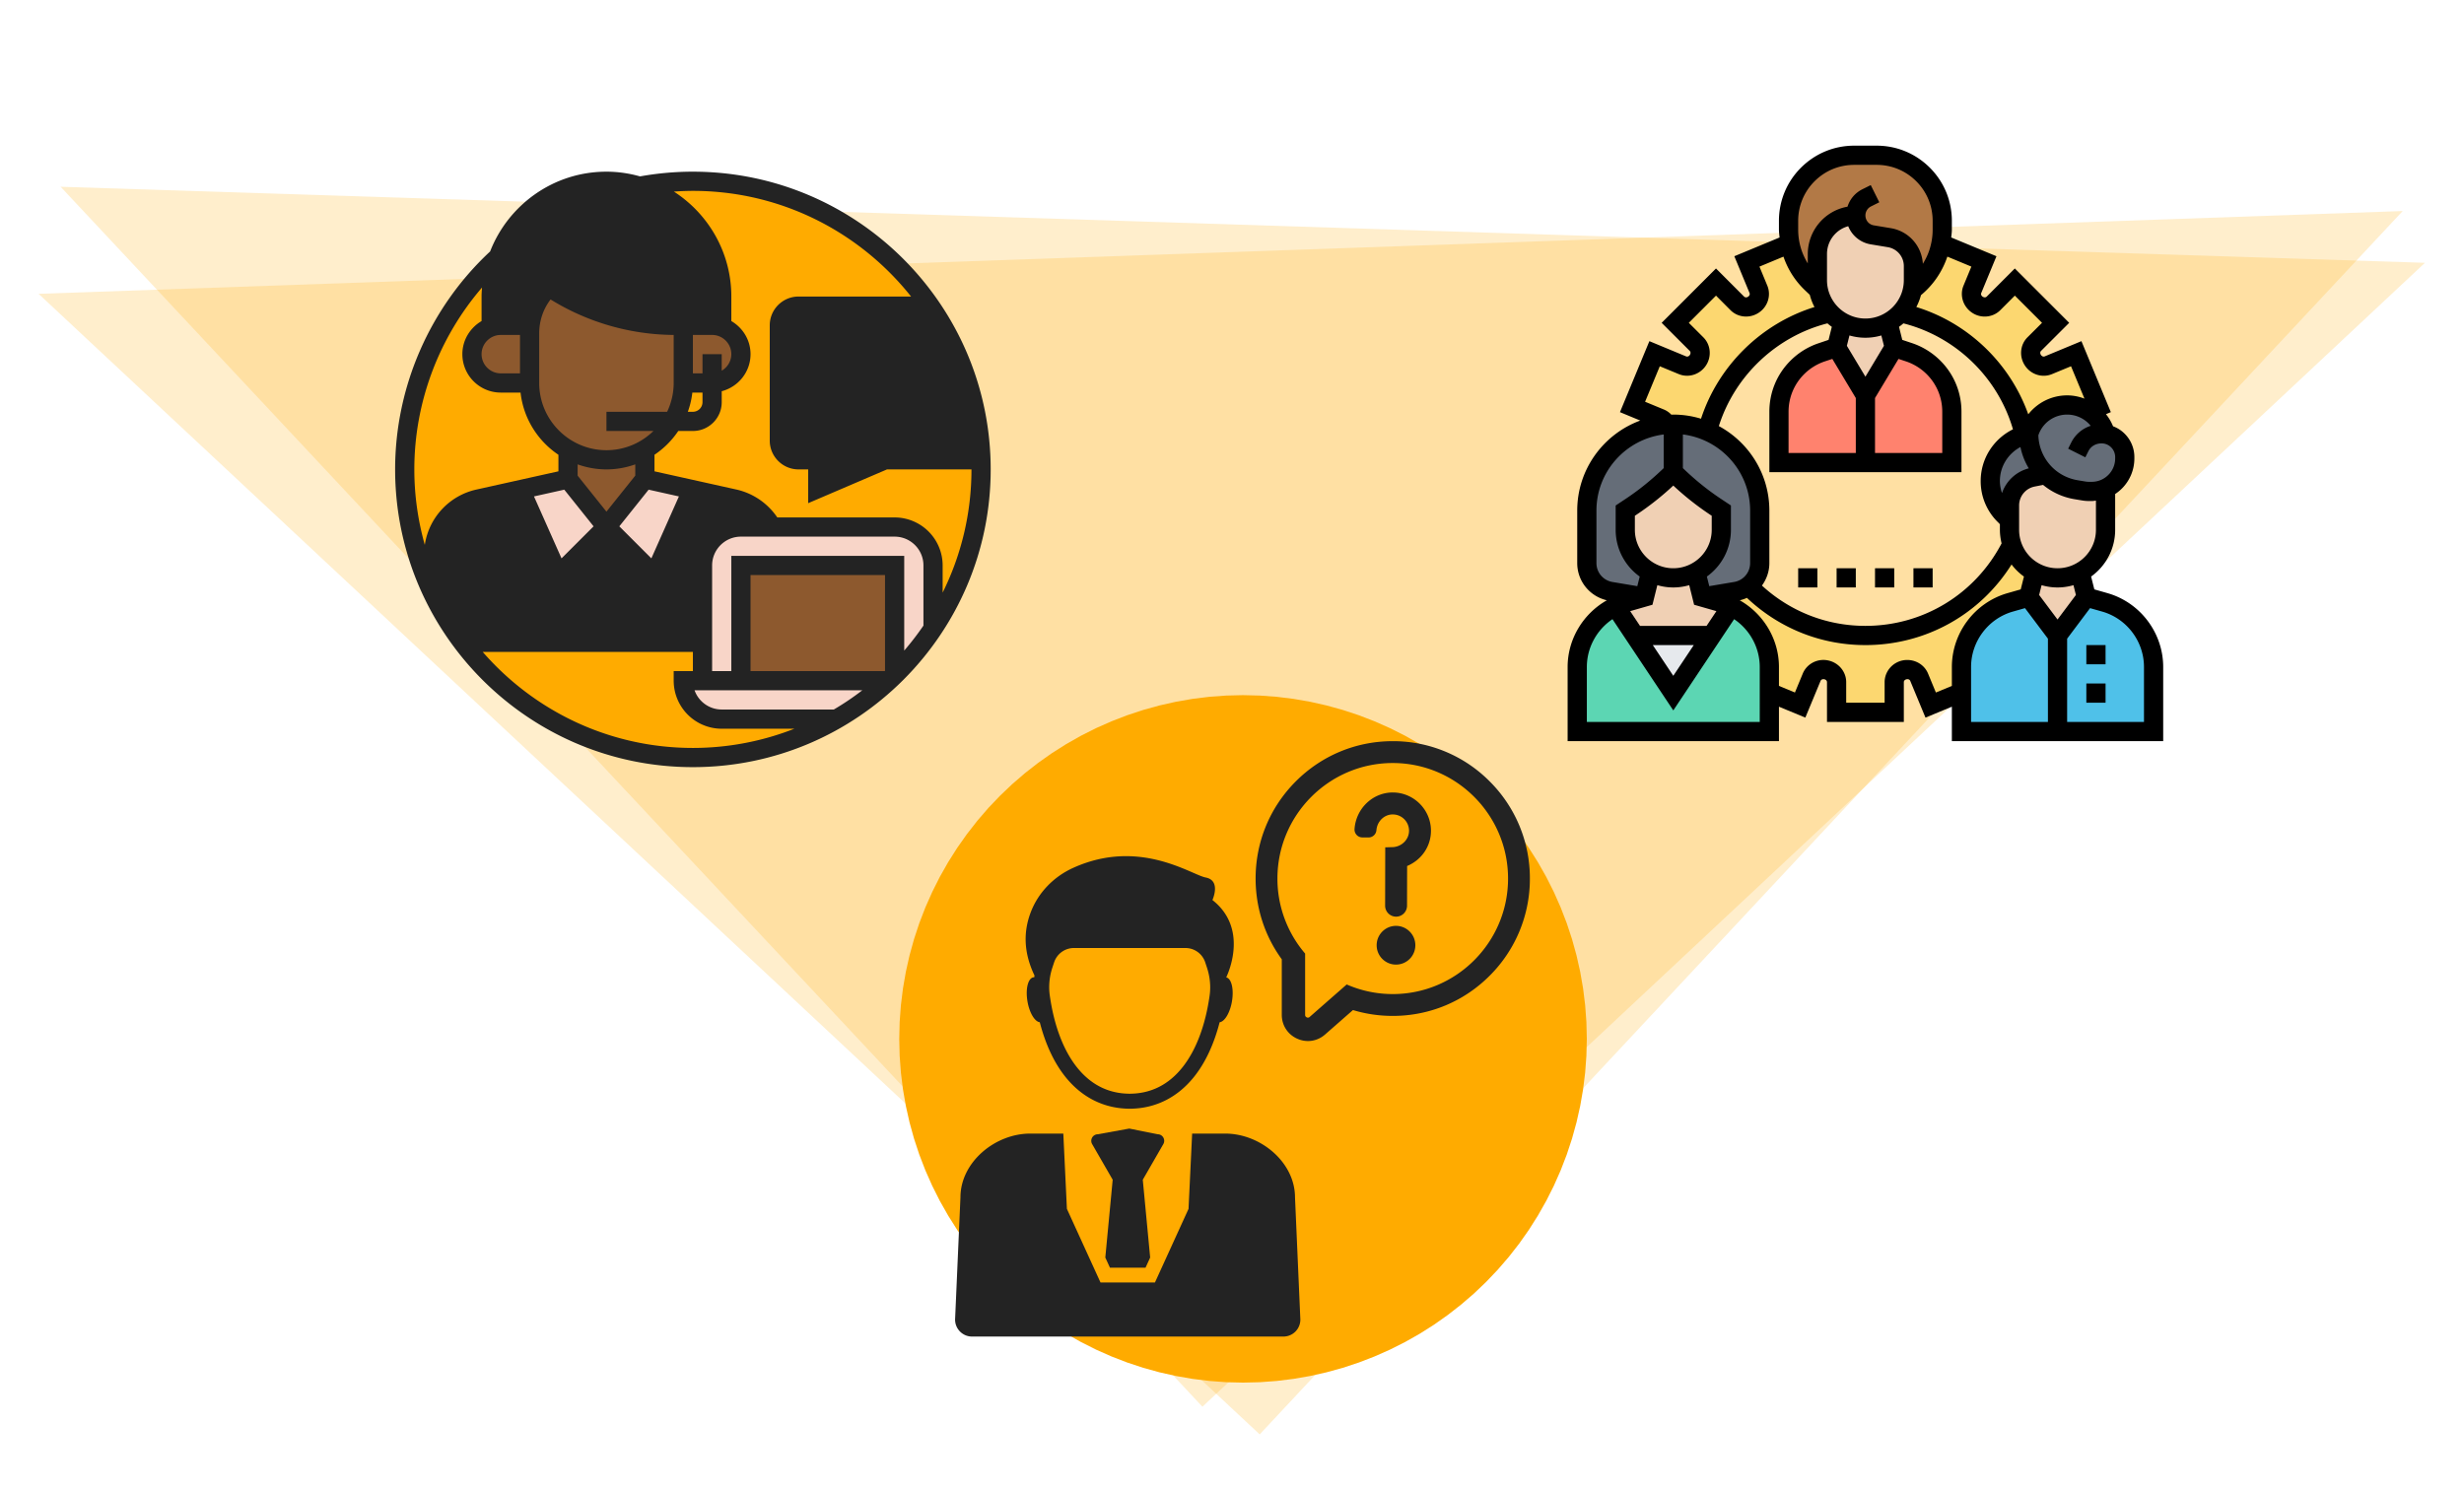 <svg xmlns="http://www.w3.org/2000/svg" xmlns:xlink="http://www.w3.org/1999/xlink" width="876" height="530" viewBox="0 0 657 397.5" xmlns:v="https://vecta.io/nano"><style><![CDATA[.B{fill:rgb(13.73%,13.73%,13.73%)}.C{fill:rgb(0%,0%,0%)}.D{stroke:none}.E{fill:rgb(100%,67.059%,0%)}.F{fill-rule:nonzero}.G{fill:rgb(97.249%,83.53%,78.429%)}.H{fill:rgb(55.289%,34.9%,18.039%)}]]></style><defs><filter id="A" x="0%" y="0%" width="100%" height="100%"><feColorMatrix in="SourceGraphic" values="0 0 0 0 1 0 0 0 0 1 0 0 0 0 1 0 0 0 1 0"/></filter><mask id="B"><g filter="url(#A)"><path d="M0 0h657v397.5H0z" fill-opacity=".2" class="C D"/></g></mask><clipPath id="C"><path d="M.242 56H631v327H.242zm0 0"/></clipPath><clipPath id="D"><path d="M0 0h632v384H0z"/></clipPath><g id="E" clip-path="url(#D)"><g clip-path="url(#C)"><path d="M630.656 56.277l-304.77 326.246L.285 78.355zm0 0" fill-opacity="1" class="D E F"/></g></g><mask id="F"><g filter="url(#A)"><path d="M0 0h657v397.5H0z" fill-opacity=".2" class="C D"/></g></mask><clipPath id="G"><path d="M1 49h631v326.848H1zm0 0"/></clipPath><clipPath id="H"><path d="M0 0h633v376H0z"/></clipPath><g id="I" clip-path="url(#H)"><g clip-path="url(#G)"><path d="M631.594 70.082l-325.98 305.059L1.16 49.805zm0 0" fill-opacity="1" class="D E F"/></g></g><clipPath id="J"><path d="M254.52 302H347v54.441h-92.48zm0 0"/></clipPath><clipPath id="K"><path d="M334 197.641h74V278h-74zm0 0"/></clipPath><clipPath id="L"><path d="M105.355 45.781h158.801v158.797H105.355zm0 0"/></clipPath><clipPath id="M"><path d="M417.992 38.844h158.801v158.797H417.992zm0 0"/></clipPath><path id="N" d="M515.32 151.539h-5.121v5.121h5.121v-5.121"/></defs><use xlink:href="#E" mask="url(#B)" x="10"/><use xlink:href="#I" mask="url(#F)" x="15"/><path d="M331.438 185.379l-4.496.113-4.488.328-4.465.551-4.434.77-4.391.988-4.336 1.199-4.27 1.41-4.199 1.621-4.113 1.82-4.016 2.023-3.918 2.219-3.801 2.406-3.676 2.59-3.547 2.77-3.406 2.938-3.258 3.102-3.105 3.258-2.937 3.41-2.766 3.543-2.594 3.68-2.406 3.801-2.219 3.914-2.02 4.02-1.824 4.113-1.621 4.199-1.41 4.27-1.199 4.336-.984 4.391-.77 4.434-.551 4.465-.332 4.484-.109 4.5.109 4.496.332 4.488.551 4.465.77 4.434.984 4.387 1.199 4.336 1.41 4.273 1.621 4.199 1.824 4.113 2.02 4.016 2.219 3.914 2.406 3.805 2.594 3.676 2.766 3.547 2.938 3.406 3.105 3.258 3.258 3.105 3.406 2.938 3.547 2.766 3.676 2.594 3.801 2.406 3.918 2.215 4.016 2.023 4.113 1.824 4.199 1.621 4.27 1.41 4.336 1.199 4.391.984 4.434.77 4.465.551 4.488.332 4.496.109 4.5-.109 4.484-.332 4.465-.551 4.434-.77 4.391-.984 4.336-1.199 4.27-1.41 4.199-1.621 4.113-1.824 4.02-2.023 3.914-2.215 3.801-2.406 3.676-2.594 3.547-2.766 3.41-2.937 3.258-3.105 3.102-3.258 2.938-3.406 2.77-3.547 2.59-3.676 2.406-3.805 2.219-3.914 2.023-4.016 1.82-4.113 1.621-4.199 1.41-4.273 1.199-4.336.988-4.387.77-4.434.551-4.465.328-4.488.113-4.496-.113-4.5-.328-4.484-.551-4.465-.77-4.434-.988-4.391-1.199-4.336-1.41-4.27-1.621-4.199-1.82-4.113-2.023-4.02-2.219-3.914-2.406-3.801-2.59-3.68-2.77-3.543-2.937-3.41-3.102-3.258-3.258-3.102-3.41-2.937-3.547-2.77-3.676-2.59-3.801-2.406-3.914-2.219-4.02-2.023-4.113-1.82-4.199-1.621-4.27-1.41-4.336-1.199-4.391-.988-4.434-.77-4.465-.551-4.484-.328-4.5-.113zm0 0" class="E"/><path d="M322.543 265.438c-.004.016-.008.031-.008.051-1.113 7.914-3.59 14.496-7.16 19.035-3.715 4.723-8.477 7.125-14.156 7.145-5.664-.02-10.426-2.422-14.141-7.145-3.574-4.539-6.047-11.121-7.16-19.035l-.012-.082c-.344-2.512-.07-5.07.734-7.477l.441-1.328a5.56 5.56 0 0 1 5.262-3.789h29.746c2.391 0 4.508 1.531 5.262 3.797l.461 1.391c.797 2.395 1.074 4.938.73 7.438zm4.418-4.793c.734-1.547 5.813-13.176-3.68-20.629 0 0 2.398-5.203-1.793-6.004-3.852-.734-17.629-10.574-35.316-2.582-5.23 2.363-9.41 6.648-11.406 12.039-1.926 5.207-1.785 10.672 1.07 16.672a9.83 9.83 0 0 0-.047.477 1.27 1.27 0 0 0-.246.012c-1.437.25-2.145 3.133-1.574 6.438.523 3.039 1.938 5.379 3.281 5.543 1.477 5.75 3.746 10.652 6.691 14.391 4.434 5.629 10.383 8.625 17.211 8.668v.004h.148v-.004c6.836-.047 12.781-3.043 17.211-8.668 2.945-3.738 5.211-8.641 6.691-14.391 1.344-.164 2.758-2.504 3.281-5.543.563-3.27-.121-6.121-1.523-6.422m-32.12 50.76l1.848 3.207-1.969 20.742 1.242 2.715h9.48l1.238-2.715-1.969-20.742 1.848-3.207 3.633-6.305c.668-1.164-.168-2.617-1.508-2.617l-7.57-1.52-8.395 1.52a1.75 1.75 0 0 0-1.512 2.617l3.633 6.305" class="B"/><g clip-path="url(#J)" class="B"><path d="M254.672 351.707l1.422-32.387c0-9.398 9.23-17.02 18.609-17.02h8.82l.957 20.078 8.957 19.625h14.523l8.953-19.625.961-20.078h8.816c9.383 0 18.613 7.621 18.613 17.02l1.418 32.387a4.52 4.52 0 0 1-4.512 4.723h-83.027c-2.566 0-4.625-2.148-4.512-4.723"/></g><g clip-path="url(#K)" class="B"><path d="M371.359 265.094c-1.781 0-3.531-.152-5.23-.449-2.457-.422-4.816-1.141-7.043-2.113l-4.77 4.18-5.102 4.477a.68.68 0 0 1-.785.117c-.285-.133-.43-.355-.43-.668v-16.34l-.23-.273a30.68 30.68 0 0 1-7.156-19.734c0-16.988 13.793-30.809 30.746-30.809s30.75 13.82 30.75 30.809-13.793 30.805-30.75 30.805zm25.855-56.711a36.29 36.29 0 0 0-25.855-10.73c-9.766 0-18.949 3.813-25.855 10.73s-10.707 16.121-10.707 25.906c0 7.844 2.445 15.316 6.977 21.535v14.813c0 2.77 1.563 5.203 4.082 6.344a6.96 6.96 0 0 0 2.902.641c1.637 0 3.25-.594 4.559-1.742l7.434-6.52c3.395 1.027 6.961 1.559 10.609 1.559 9.77 0 18.949-3.809 25.855-10.73a36.42 36.42 0 0 0 10.711-25.898 36.43 36.43 0 0 0-10.711-25.906"/></g><path d="M372.23 257.238c-2.844 0-5.156-2.312-5.156-5.164s2.313-5.168 5.156-5.168 5.156 2.316 5.156 5.168a5.16 5.16 0 0 1-5.156 5.164m2.965-26.297l-.023 10.59c0 1.617-1.316 2.93-2.926 2.922a2.93 2.93 0 0 1-2.918-2.93l.031-15.559 2.172-.062c2.398-.211 4.227-2.176 4.172-4.465-.055-2.324-1.918-4.191-4.238-4.242-2.281-.074-4.258 1.77-4.457 4.199-.086 1.086-1.004 1.934-2.086 1.934l-1.668-.004a2.09 2.09 0 0 1-1.523-.668 2.1 2.1 0 0 1-.559-1.574c.383-5.477 4.863-9.758 10.207-9.746h.012c5.582.02 10.141 4.582 10.16 10.176.012 4.141-2.469 7.801-6.355 9.43" class="B"/><path d="M261.594 125.18c0 42.441-34.398 76.84-76.84 76.84s-76.836-34.398-76.836-76.84 34.395-76.84 76.836-76.84 76.84 34.398 76.84 76.84" class="E"/><g class="G"><path d="M248.789 150.793v16.828c-2.812 4.273-6.094 8.273-9.707 11.887l-.539-.539v-28.176h-40.98v30.734h-10.246v-30.734a10.24 10.24 0 0 1 10.246-10.246h40.98c5.66 0 10.246 4.582 10.246 10.246"/><path d="M197.563 181.527h39.391c-4.203 3.922-8.867 7.355-13.879 10.246h-30.637a10.24 10.24 0 0 1-10.242-10.246h15.367"/></g><path d="M238.543 178.969l.539.539-2.102 2.02h-39.418v-30.734h40.98v28.176" class="H"/><path d="M207.805 117.496V86.762c0-2.824 2.313-5.125 5.125-5.125h35.117a75.86 75.86 0 0 1 13.469 40.98H235.98l-17.93 7.684v-7.684h-5.121c-2.812 0-5.125-2.301-5.125-5.121m-1.949 23.051h-8.293a10.24 10.24 0 0 0-10.246 10.246v20.488h-64.031a77.97 77.97 0 0 1-7.684-12.574v-10.656c0-7.191 4.992-13.445 12.035-15.008l11.145-2.48 10.117 22.793 12.805-12.809 12.805 12.809 10.117-22.793 11.145 2.48c4.402.973 7.984 3.793 10.086 7.504" class="B"/><path d="M184.625 130.563l-10.117 22.793-12.805-12.809 10.246-12.805 12.676 2.82m-33.168-2.82l10.246 12.805-12.805 12.809-10.117-22.793 12.676-2.82" class="G"/><path d="M130.969 86.762v-7.684c0-3.715.641-7.254 1.84-10.527 4.313-11.785 15.598-20.211 28.895-20.211 3.121 0 6.125.461 8.934 1.332 4.922 1.461 9.277 4.121 12.809 7.664a30.6 30.6 0 0 1 8.992 21.742v7.684l-.148.41c-.742-.281-1.562-.41-2.41-.41h-9.707c-6.023 0-11.965-.902-17.68-2.613-5.703-1.738-11.133-4.301-16.156-7.633a17.46 17.46 0 0 0-4.992 10.273l-.129-.027h-7.687c-.848 0-1.668.129-2.41.41l-.148-.41" class="B"/><path d="M192.289 87.172c-.742-.281-1.562-.41-2.41-.41h-9.707c-6.023 0-11.965-.902-17.68-2.613-5.703-1.738-11.133-4.301-16.156-7.633a17.46 17.46 0 0 0-4.992 10.273l-.129-.027h-7.687c-.848 0-1.668.129-2.41.41-1.148.359-2.172 1-3.02 1.84-1.383 1.379-2.254 3.301-2.254 5.434 0 4.25 3.434 7.684 7.684 7.684h7.688c0 5.664 2.309 10.785 5.992 14.496 1.281 1.281 2.742 2.383 4.332 3.281l-.082.152v7.684l10.246 12.805 10.246-12.805v-7.684l-.082-.152c3.152-1.801 5.766-4.383 7.555-7.531 1.77-2.992 2.773-6.504 2.773-10.246h7.684c2.129 0 4.051-.871 5.43-2.25a7.67 7.67 0 0 0 2.254-5.434c0-3.414-2.203-6.273-5.273-7.273" class="H"/><g clip-path="url(#L)" class="B"><path d="M251.348 158.035v-7.242a12.82 12.82 0 0 0-12.805-12.805h-31.285c-2.555-3.766-6.445-6.445-10.918-7.445l-21.832-4.852v-4.414c2.504-1.68 4.664-3.84 6.344-6.344h3.902c4.242 0 7.684-3.441 7.684-7.684v-2.922c4.402-1.148 7.684-5.121 7.684-9.883 0-3.773-2.07-7.043-5.121-8.824v-6.543c0-11.738-6.121-22.051-15.316-27.984a75.83 75.83 0 0 1 5.07-.191c23.555 0 44.555 11.027 58.172 28.176H212.93c-4.242 0-7.684 3.441-7.684 7.684v30.734c0 4.242 3.441 7.684 7.684 7.684h2.563v9.004l21.02-9.004h22.52c0 11.785-2.77 22.941-7.684 32.855zm-122.641 15.809h56.047v5.125h-5.121v2.559a12.82 12.82 0 0 0 12.805 12.809h19.371a73.97 73.97 0 0 1-27.055 5.121c-22.352 0-42.41-9.934-56.047-25.613zm-.18-97.168c-.062.801-.121 1.59-.121 2.402v6.543c-3.043 1.781-5.121 5.051-5.121 8.824 0 5.652 4.59 10.246 10.242 10.246h5.273c.77 6.902 4.594 12.895 10.098 16.586v4.414l-21.824 4.852a17.8 17.8 0 0 0-13.805 14.766c-1.801-6.41-2.793-13.156-2.793-20.129 0-17.848 6.504-35.086 18.051-48.504zm10.125 22.891h-5.125c-2.82 0-5.121-2.301-5.121-5.121s2.301-5.125 5.121-5.125h5.125zm48.664-5.121v5.121h-2.562V89.32h5.125c2.82 0 5.121 2.301 5.121 5.125 0 1.891-1.039 3.52-2.562 4.41v-4.41zm-2.711 10.246h2.711v2.559a2.57 2.57 0 0 1-2.562 2.563h-1.352a22.19 22.19 0 0 0 1.203-5.121zm-22.902 5.121v5.121h12.527c-3.234 3.164-7.656 5.125-12.527 5.125-9.887 0-17.93-8.047-17.93-17.93V88.883c0-3.305 1.063-6.434 3.031-9.027a63.33 63.33 0 0 0 32.828 9.465v12.809a17.84 17.84 0 0 1-1.75 7.684zm7.684 17.027l-7.684 9.605-7.684-9.605v-3c2.41.852 4.992 1.34 7.684 1.34s5.273-.488 7.684-1.34zm4.293 22.063l-8.543-8.543 7.813-9.777 8.074 1.801zm-23.223-18.32l7.816 9.777-8.547 8.543-7.344-16.52zm47.105 7.406a12.82 12.82 0 0 0-12.809 12.805v17.93h-60.121c-2.441-3.363-4.609-6.934-6.473-10.687v-9.992c0-6.043 4.125-11.187 10.027-12.496l9.094-2.023 10.785 24.281 13.637-13.637 13.637 13.637 10.785-24.281 9.094 2.023c1.883.418 3.602 1.277 5.094 2.441zm38.34 40.98h-35.781v-25.613h35.859v25.531c-.031.031-.059.051-.078.082zm-5.984 5.121c-2.41 1.859-4.941 3.57-7.586 5.121h-29.895c-3.34 0-6.184-2.141-7.242-5.121zm16.309-17.258a75.45 75.45 0 0 1-5.125 6.664V148.23H195v30.738h-5.121v-28.176c0-4.242 3.441-7.684 7.684-7.684h40.98c4.242 0 7.684 3.441 7.684 7.684zm-84.523-115.93c15.539 0 28.176 12.637 28.176 28.176v5.121h-5.125v-5.121h-5.121v5.121c-11.387-.109-22.391-3.492-31.875-9.816l-1.754-1.16-1.48 1.48a20.02 20.02 0 0 0-5.301 9.496h-5.695v-5.121c0-15.539 12.637-28.176 28.176-28.176zm51.227 69.156a2.57 2.57 0 0 1-2.562-2.562V86.762a2.57 2.57 0 0 1 2.563-2.562h33.738c6.91 10.414 11.266 22.672 12.164 35.859h-23.383l-14.836 6.363v-6.363zm-28.176-74.277a80.2 80.2 0 0 0-14.098 1.258c-2.852-.801-5.84-1.258-8.953-1.258-14.117 0-26.172 8.844-31.016 21.27-16.098 14.977-25.332 36.129-25.332 58.129 0 43.781 35.617 79.398 79.398 79.398s79.402-35.617 79.402-79.398-35.621-79.398-79.402-79.398"/></g><path d="M246.227 89.32h-30.734v5.125h30.734V89.32m0 10.246h-30.734v5.125h30.734v-5.125m-5.125 15.368h5.125v-5.121h-5.125v5.121m-5.122-5.121h-20.488v5.121h20.488v-5.121" class="B"/><path d="M466.168 156.27c7.914 8.156 18.98 13.199 31.227 13.199 17.105 0 31.914-9.855 39.027-24.234a13.14 13.14 0 0 0 3.133 5.125c.891.898 1.922 1.641 3.043 2.23l-1.664 6.633-4.91 1.41a17.92 17.92 0 0 0-13.02 17.238v6.754l-8.191 3.383-3.102-7.426c-.609-1.48-2.203-2.281-3.812-1.969 0 0-.031.027-.051.027-1.59.301-2.77 1.664-2.77 3.273v8.043h-15.367v-8.043c0-1.609-1.184-2.973-2.773-3.273-.02 0-.051-.027-.051-.027-1.609-.312-3.199.488-3.812 1.969l-3.102 7.426-8.191-3.383v-6.754c0-6.992-4.055-13.246-10.195-16.168-.902-.43-1.844-.789-2.824-1.07l-4.91-1.41 8.934-1.492c1.281-.199 2.41-.707 3.383-1.461M488 83.414c-15.988 3.504-28.668 15.797-32.77 31.547v.031a22.75 22.75 0 0 0-9.062-1.871 19.52 19.52 0 0 0-1.742.078c-.359-.719-.949-1.281-1.691-1.59l-7.453-3.102 5.895-14.187 7.422 3.07c1.512.641 3.203.051 4.102-1.281 0-.027.02-.047.02-.047.922-1.363.801-3.152-.359-4.305l-5.684-5.684 10.867-10.863 5.684 5.684c1.148 1.16 2.941 1.277 4.301.359 0 0 .031-.02.051-.02 1.332-.902 1.922-2.594 1.281-4.102l-3.074-7.426 11.477-4.742a16.79 16.79 0 0 0 .641 2.512c1.02 3.07 2.793 5.813 5.125 8.043l1.82 1.742A12.86 12.86 0 0 0 488 83.414m28.863-15.906c.281-.82.508-1.672.66-2.543L529 69.707l-3.074 7.426c-.641 1.508-.047 3.199 1.281 4.102a.13.13 0 0 1 .051.02c1.359.918 3.152.801 4.301-.359l5.684-5.684 10.867 10.863-5.684 5.684c-1.16 1.152-1.281 2.941-.359 4.305 0 0 .02.02.02.047.898 1.332 2.59 1.922 4.102 1.281l7.422-3.07 5.895 14.188-2.66 1.102v.027h-.031a10.42 10.42 0 0 0-5.633-1.641 10.58 10.58 0 0 0-6.223 2.023 10.78 10.78 0 0 0-3.891 5.27l-.133.391-.508.133a4.15 4.15 0 0 0-.621.18l-.02-.082c-3.824-16.207-16.699-28.914-32.996-32.496 1.57-1.699 2.672-3.82 3.148-6.152l.594-.492c2.918-2.398 5.102-5.582 6.301-9.164l.031-.098" fill="rgb(98.819%,84.309%,43.919%)"/><path d="M516.832 67.605c-1.199 3.582-3.383 6.766-6.301 9.164l-.594.492c.184-.82.262-1.691.262-2.562v-3.742c0-3.762-2.711-6.961-6.434-7.574l-4.551-.75c-2.543-.43-4.383-2.609-4.383-5.172v-.18l-2 .41c-4.785.949-8.246 5.152-8.246 10.047v6.961c0 .871.082 1.742.262 2.563l-1.82-1.742c-2.332-2.23-4.105-4.973-5.125-8.043-.281-.82-.488-1.66-.641-2.512a19.82 19.82 0 0 1-.359-3.711v-2.352c0-4.645 1.84-9.094 5.121-12.375s7.734-5.125 12.379-5.125h5.98c4.645 0 9.098 1.844 12.379 5.125s5.121 7.73 5.121 12.375v2.352a19.82 19.82 0 0 1-.359 3.711c-.152.871-.379 1.723-.66 2.543l-.031.098" fill="rgb(69.8%,47.449%,27.449%)"/><g fill="rgb(39.609%,42.749%,47.06%)"><path d="M469.219 136.172v13.984a7.61 7.61 0 0 1-3.051 6.113c-.973.754-2.102 1.262-3.383 1.461l-8.934 1.492-1.66-6.633c4.039-2.152 6.781-6.402 6.781-11.297v-5.121l-1.66-1.102c-4-2.66-7.734-5.734-11.145-9.145v-12.805a22.75 22.75 0 0 1 9.063 1.871c2.723 1.148 5.172 2.84 7.227 4.891 4.172 4.152 6.762 9.934 6.762 16.289"/><path d="M446.168 113.121v12.805c-3.414 3.41-7.145 6.484-11.148 9.145l-1.66 1.102v5.121c0 3.531 1.434 6.734 3.742 9.066.891.898 1.922 1.641 3.043 2.23l-1.66 6.633-8.937-1.492a7.66 7.66 0 0 1-6.43-7.574v-13.984c0-12.137 9.395-22.102 21.309-22.973a19.52 19.52 0 0 1 1.742-.078m95.815 14.136a7.69 7.69 0 0 0-6.172 7.531v3.941l-1.359-1.359a12.88 12.88 0 0 1-3.762-9.094c0-5.684 3.738-10.645 9.113-12.285a4.15 4.15 0 0 1 .621-.18l.508-.133a15.13 15.13 0 0 0 3.582 9.785c.313.383.672.742 1.031 1.07l-3.562.723"/><path d="M556.844 109.637a10.59 10.59 0 0 1 4.453 5.652l.18.492a6.21 6.21 0 0 1 5.07 6.152v.301a8.79 8.79 0 0 1-5.121 7.992c-1.133.543-2.383.82-3.711.82h-.672c-.48 0-1-.047-1.48-.129l-2-.328c-3.121-.543-5.895-1.973-8.016-4.055-.359-.328-.719-.687-1.031-1.07a15.13 15.13 0 0 1-3.582-9.785l.133-.391a10.78 10.78 0 0 1 3.891-5.27 10.58 10.58 0 0 1 6.223-2.023 10.42 10.42 0 0 1 5.633 1.641h.031"/></g><g fill="rgb(100%,50.98%,43.14%)"><path d="M520.445 109.789v13.574h-23.051v-17.926l7.684-12.809 3.941 1.313a16.69 16.69 0 0 1 6.531 4.039 16.72 16.72 0 0 1 4.895 11.809"/><path d="M497.395 105.438v17.926H474.34v-13.574a16.72 16.72 0 0 1 4.895-11.809 16.69 16.69 0 0 1 6.531-4.039l3.945-1.312 7.684 12.809"/></g><g fill="rgb(30.98%,75.69%,91.37%)"><path d="M548.617 195.082v-25.613l7.684-10.246 4.914 1.41c7.715 2.203 13.016 9.227 13.016 17.238v17.211h-25.613"/><path d="M548.617 169.469v25.613h-25.613v-17.211a17.92 17.92 0 0 1 13.02-17.238l4.91-1.41 7.684 10.246"/></g><path d="M471.781 184.625v10.457h-51.227v-17.211a17.91 17.91 0 0 1 10.195-16.168l5.172 7.766 10.246 15.367 10.246-15.367 5.172-7.766c6.141 2.922 10.195 9.176 10.195 16.168v6.754" fill="rgb(36.079%,83.919%,70.2%)"/><path d="M456.414 169.469l-10.246 15.367-10.246-15.367zm0 0" fill="rgb(90.199%,91.37%,92.94%)"/><g fill="rgb(94.119%,81.569%,70.589%)"><path d="M461.586 161.703l-5.172 7.766h-20.492l-5.172-7.766a18.1 18.1 0 0 1 2.82-1.07l4.914-1.41 1.66-6.633c1.801.969 3.84 1.512 6.023 1.512a12.65 12.65 0 0 0 6.023-1.512l1.66 6.633 4.91 1.41c.98.281 1.922.641 2.824 1.07"/><path d="M458.973 136.172v5.121c0 4.895-2.742 9.145-6.781 11.297a12.65 12.65 0 0 1-6.023 1.512 12.63 12.63 0 0 1-6.023-1.512c-1.121-.59-2.152-1.332-3.043-2.23-2.309-2.332-3.742-5.535-3.742-9.066v-5.121l1.66-1.102a72.76 72.76 0 0 0 11.148-9.145c3.41 3.41 7.145 6.484 11.145 9.145l1.66 1.102m83.624 16.417l6.02 1.512a12.63 12.63 0 0 0 6.023-1.512l1.66 6.633-7.684 10.246-7.684-10.246 1.664-6.633"/><path d="M561.426 130.258v11.035c0 4.895-2.742 9.145-6.785 11.297-1.801.969-3.84 1.512-6.023 1.512l-6.02-1.512c-1.121-.59-2.152-1.332-3.043-2.23a13.14 13.14 0 0 1-3.133-5.125 12.88 12.88 0 0 1-.609-3.941v-6.504a7.69 7.69 0 0 1 6.172-7.531l3.563-.723c2.121 2.082 4.895 3.512 8.016 4.055l2 .328a9.02 9.02 0 0 0 1.48.129h.672c1.328 0 2.578-.277 3.711-.82v.031m-70.056-44.263l6.023 1.512c2.18 0 4.219-.543 6.02-1.512l1.664 6.633-7.684 12.809-7.684-12.809 1.66-6.633"/><path d="M510.199 70.957v3.742c0 .871-.078 1.742-.262 2.563-.477 2.332-1.578 4.453-3.148 6.152-.973 1.039-2.121 1.922-3.375 2.582-1.801.969-3.84 1.512-6.02 1.512l-6.023-1.512c-1.121-.59-2.152-1.332-3.043-2.23-.109-.102-.23-.23-.328-.352a12.86 12.86 0 0 1-3.152-6.152c-.18-.82-.262-1.691-.262-2.562v-6.961c0-4.895 3.461-9.098 8.246-10.047l2-.41v.18c0 2.563 1.84 4.742 4.383 5.172l4.551.75c3.723.613 6.434 3.813 6.434 7.574"/></g><g clip-path="url(#M)" class="C"><path d="M571.672 192.52H551.18v-22.203l6.113-8.141 3.23.918c6.566 1.871 11.148 7.945 11.148 14.777zm-46.105-14.648c0-6.832 4.582-12.906 11.145-14.777l3.234-.918 6.113 8.141v22.203h-20.492zm-9.383 6.805l-2.094-5.062c-1.078-2.59-3.891-4.043-6.73-3.504-2.812.563-4.844 3.004-4.844 5.805v5.484H492.27v-5.484c0-2.801-2.031-5.242-4.891-5.805-2.801-.559-5.605.914-6.684 3.504l-2.094 5.063-4.262-1.762v-5.043c0-7.461-4.152-14.207-10.453-17.789.668-.148 1.309-.367 1.91-.648 8.594 8.102 19.711 12.594 31.598 12.594 16.047 0 30.563-8.133 38.969-21.5a15.02 15.02 0 0 0 3.301 3.223l-.859 3.422-3.504 1c-8.742 2.5-14.855 10.594-14.855 19.699v5.043zm-46.965 7.844h-46.102v-14.648c0-5.203 2.668-9.945 6.832-12.754l16.219 24.332 16.219-24.332c4.172 2.809 6.832 7.551 6.832 12.754zm-43.543-42.363v-13.984c0-10.437 7.836-19.039 17.93-20.312v8.977c-3.082 2.98-6.434 5.723-10.004 8.105l-2.801 1.859v6.492c0 5.133 2.531 9.676 6.41 12.457l-.641 2.563-6.613-1.113c-2.48-.41-4.281-2.531-4.281-5.043zm18.031-40.93l-5.062-2.09 3.922-9.465 5.063 2.09c2.582 1.07 5.613.133 7.234-2.281 1.59-2.379 1.297-5.543-.684-7.523l-3.879-3.871 7.254-7.254 3.871 3.883c1.98 1.98 5.152 2.27 7.563.648 2.383-1.59 3.32-4.609 2.242-7.203l-2.094-5.062 6.406-2.66a22.29 22.29 0 0 0 5.703 8.934l1.309 1.242c.301 1.141.711 2.238 1.262 3.262-14.199 4.402-25.633 15.637-30.254 29.785a25.47 25.47 0 0 0-7.395-1.102c-.172 0-.34.02-.512.031-.551-.582-1.211-1.051-1.949-1.363zm35.758-50.336c0-3.98 1.551-7.734 4.371-10.555s6.574-4.371 10.555-4.371h6.004c3.98 0 7.734 1.551 10.555 4.371s4.371 6.574 4.371 10.555v2.371c0 1.844-.297 3.672-.918 5.543-.422 1.262-1.012 2.434-1.691 3.555-.281-4.754-3.754-8.707-8.516-9.508l-4.562-.758c-1.301-.211-2.238-1.32-2.238-2.641a2.68 2.68 0 0 1 1.48-2.402l2.219-1.109-2.281-4.586-2.23 1.113c-1.941.969-3.34 2.648-3.961 4.641l-.301.063a12.86 12.86 0 0 0-10.297 12.566v2.508c-.687-1.117-1.258-2.32-1.68-3.57-.578-1.75-.879-3.57-.879-5.414zm46.371 24.504c2.371 1.59 5.543 1.301 7.523-.68l3.875-3.883 7.254 7.254-3.883 3.871c-1.98 1.98-2.273 5.145-.652 7.566 1.594 2.379 4.613 3.32 7.203 2.238l5.063-2.09 3.582 8.633c-1.449-.551-3-.867-4.621-.867-4.133 0-7.914 1.93-10.363 5.051-4.863-13.629-15.988-24.332-29.848-28.613.531-1 .941-2.062 1.242-3.172 3.23-2.672 5.652-6.184 7.031-10.266l6.406 2.66-2.094 5.063c-1.078 2.594-.137 5.613 2.281 7.234zm38.152 38.531v.316a6.19 6.19 0 0 1-1.844 4.426c-1.168 1.168-2.742 1.82-4.402 1.82h-.687a6.56 6.56 0 0 1-1.07-.09l-1.992-.332c-5.953-.988-10.305-6.004-10.484-11.984 1.098-3.312 4.191-5.523 7.672-5.523 2.492 0 4.781 1.141 6.285 2.992-2.234.719-4.113 2.301-5.203 4.48l-.812 1.621 4.582 2.301.813-1.629c.641-1.281 1.93-2.082 3.52-2.082.973 0 1.871.379 2.551 1.059.691.691 1.074 1.621 1.074 2.625zm-30.176 9.574c-.34-1.023-.562-2.102-.562-3.223 0-3.871 2.184-7.312 5.484-9.066a17.69 17.69 0 0 0 2.219 5.684c-3.391.871-6.043 3.395-7.141 6.605zm-26.176-56.801c0 5.652-4.59 10.246-10.242 10.246s-10.246-4.594-10.246-10.246v-6.961c0-3.484 2.352-6.523 5.664-7.414a7.82 7.82 0 0 0 5.98 4.832l4.563.758c2.48.41 4.281 2.531 4.281 5.043zm-5.301 17.52l-4.941 8.234-4.945-8.234.691-2.762c1.352.391 2.773.609 4.254.609s2.898-.219 4.25-.609zm-2.383 13.926l6.266-10.434 1.988.66c2.074.691 3.984 1.871 5.535 3.422 2.672 2.672 4.141 6.223 4.141 10.004v11.008h-17.93zM488.57 95.711l6.262 10.434v14.66h-17.93v-11.008c0-3.781 1.473-7.332 4.141-10.004 1.551-1.551 3.465-2.73 5.535-3.422zm-30.258 17.918c4.234-13.395 15.32-23.922 28.957-27.395.367.332.758.641 1.168.922l-.871 3.48-2.609.883c-2.82.93-5.422 2.539-7.535 4.652-3.641 3.629-5.641 8.473-5.641 13.625v16.129h51.223v-16.129c0-5.152-2-9.996-5.641-13.625-2.113-2.113-4.711-3.723-7.535-4.664l-2.609-.871-.871-3.48a11.58 11.58 0 0 0 1.172-.922c13.996 3.563 25.191 14.418 29.215 28.254-5.176 2.563-8.605 7.824-8.605 13.789a15.27 15.27 0 0 0 4.523 10.906l.598.609v1.5c0 1.242.172 2.453.453 3.613-7.117 13.586-20.922 22-36.309 22-10.336 0-20.031-3.82-27.594-10.746 1.23-1.699 1.98-3.762 1.98-6.004v-13.984c0-9.727-5.453-18.211-13.469-22.543zm-2.551 42.684l-.641-2.562c3.883-2.781 6.414-7.324 6.414-12.457v-6.492l-2.801-1.859c-3.574-2.383-6.926-5.125-10.008-8.105v-8.977c10.098 1.273 17.93 9.875 17.93 20.313v13.984c0 2.512-1.801 4.633-4.281 5.043zm-9.594-26.824c3.02 2.832 6.293 5.414 9.734 7.715l.512.34v3.75c0 5.652-4.594 10.246-10.246 10.246s-10.246-4.594-10.246-10.246v-3.75l.512-.34c3.441-2.301 6.711-4.883 9.734-7.715zm5.461 42.539l-5.461 8.195-5.465-8.195zm3.414-5.121h-17.75l-2.621-3.93 5.941-1.703 1.301-5.223c1.352.391 2.773.609 4.254.609s2.902-.219 4.25-.609l1.301 5.223 5.945 1.703zm103.82-25.613c0 5.652-4.59 10.246-10.246 10.246s-10.242-4.594-10.242-10.246v-6.504a5.14 5.14 0 0 1 4.121-5.031l2.27-.449a17.72 17.72 0 0 0 8.387 3.813l1.988.328a11.2 11.2 0 0 0 1.902.16h.66.039c.383 0 .742-.07 1.121-.109zm-5.344 17.371l-4.902 6.543-4.902-6.543.652-2.613c1.352.391 2.77.609 4.25.609s2.902-.219 4.254-.609zm8.414-.492l-3.5-1-.859-3.422c3.883-2.781 6.414-7.324 6.414-12.457v-9.555a11.76 11.76 0 0 0 1.777-1.441c2.152-2.148 3.344-5.012 3.344-8.055v-.316a8.77 8.77 0 0 0-2.562-6.234 8.4 8.4 0 0 0-3.121-2.012c-.48-1.18-1.121-2.262-1.891-3.23l1.301-.543-7.844-18.93-9.797 4.063c-.34.141-.75-.008-1.008-.41-.242-.359-.223-.789.039-1.051l7.504-7.492-14.496-14.496-7.496 7.504c-.258.258-.687.277-1.098.008-.352-.23-.504-.641-.352-.98l4.051-9.793-12.066-5.004c.07-.691.172-1.371.172-2.062v-2.371c0-5.359-2.094-10.395-5.875-14.176-3.789-3.781-8.824-5.871-14.176-5.871h-6.004c-5.352 0-10.383 2.09-14.176 5.871-3.781 3.781-5.875 8.816-5.875 14.176v2.371c0 .691.102 1.371.172 2.063l-12.066 5.004 4.051 9.793c.152.34 0 .75-.398 1.012-.359.238-.781.219-1.051-.039l-7.492-7.504-14.488 14.496 7.492 7.492c.262.262.281.691.012 1.102-.242.352-.641.492-.98.359l-9.797-4.062-7.844 18.93 5.414 2.242c-9.797 3.602-16.809 12.996-16.809 24.023v13.984c0 4.793 3.293 8.848 7.895 9.926-6.305 3.582-10.457 10.328-10.457 17.789v19.77h56.348v-9.184l7.035 2.91 4.063-9.793c.141-.34.531-.531 1-.43.422.078.711.398.711.77v10.605h20.488v-10.605c0-.371.293-.691.773-.781.418-.078.797.102.938.441l4.063 9.793 7.035-2.91v9.184h56.348v-19.77c0-9.105-6.113-17.199-14.859-19.699"/></g><g class="C"><path d="M556.301 187.398h5.125v-5.125h-5.125v5.125m0-10.246h5.125v-5.125h-5.125v5.125m-51.223-25.613h-5.125v5.121h5.125v-5.121"/><use xlink:href="#N"/><use xlink:href="#N" x="-20.488"/><use xlink:href="#N" x="-30.734"/></g></svg>